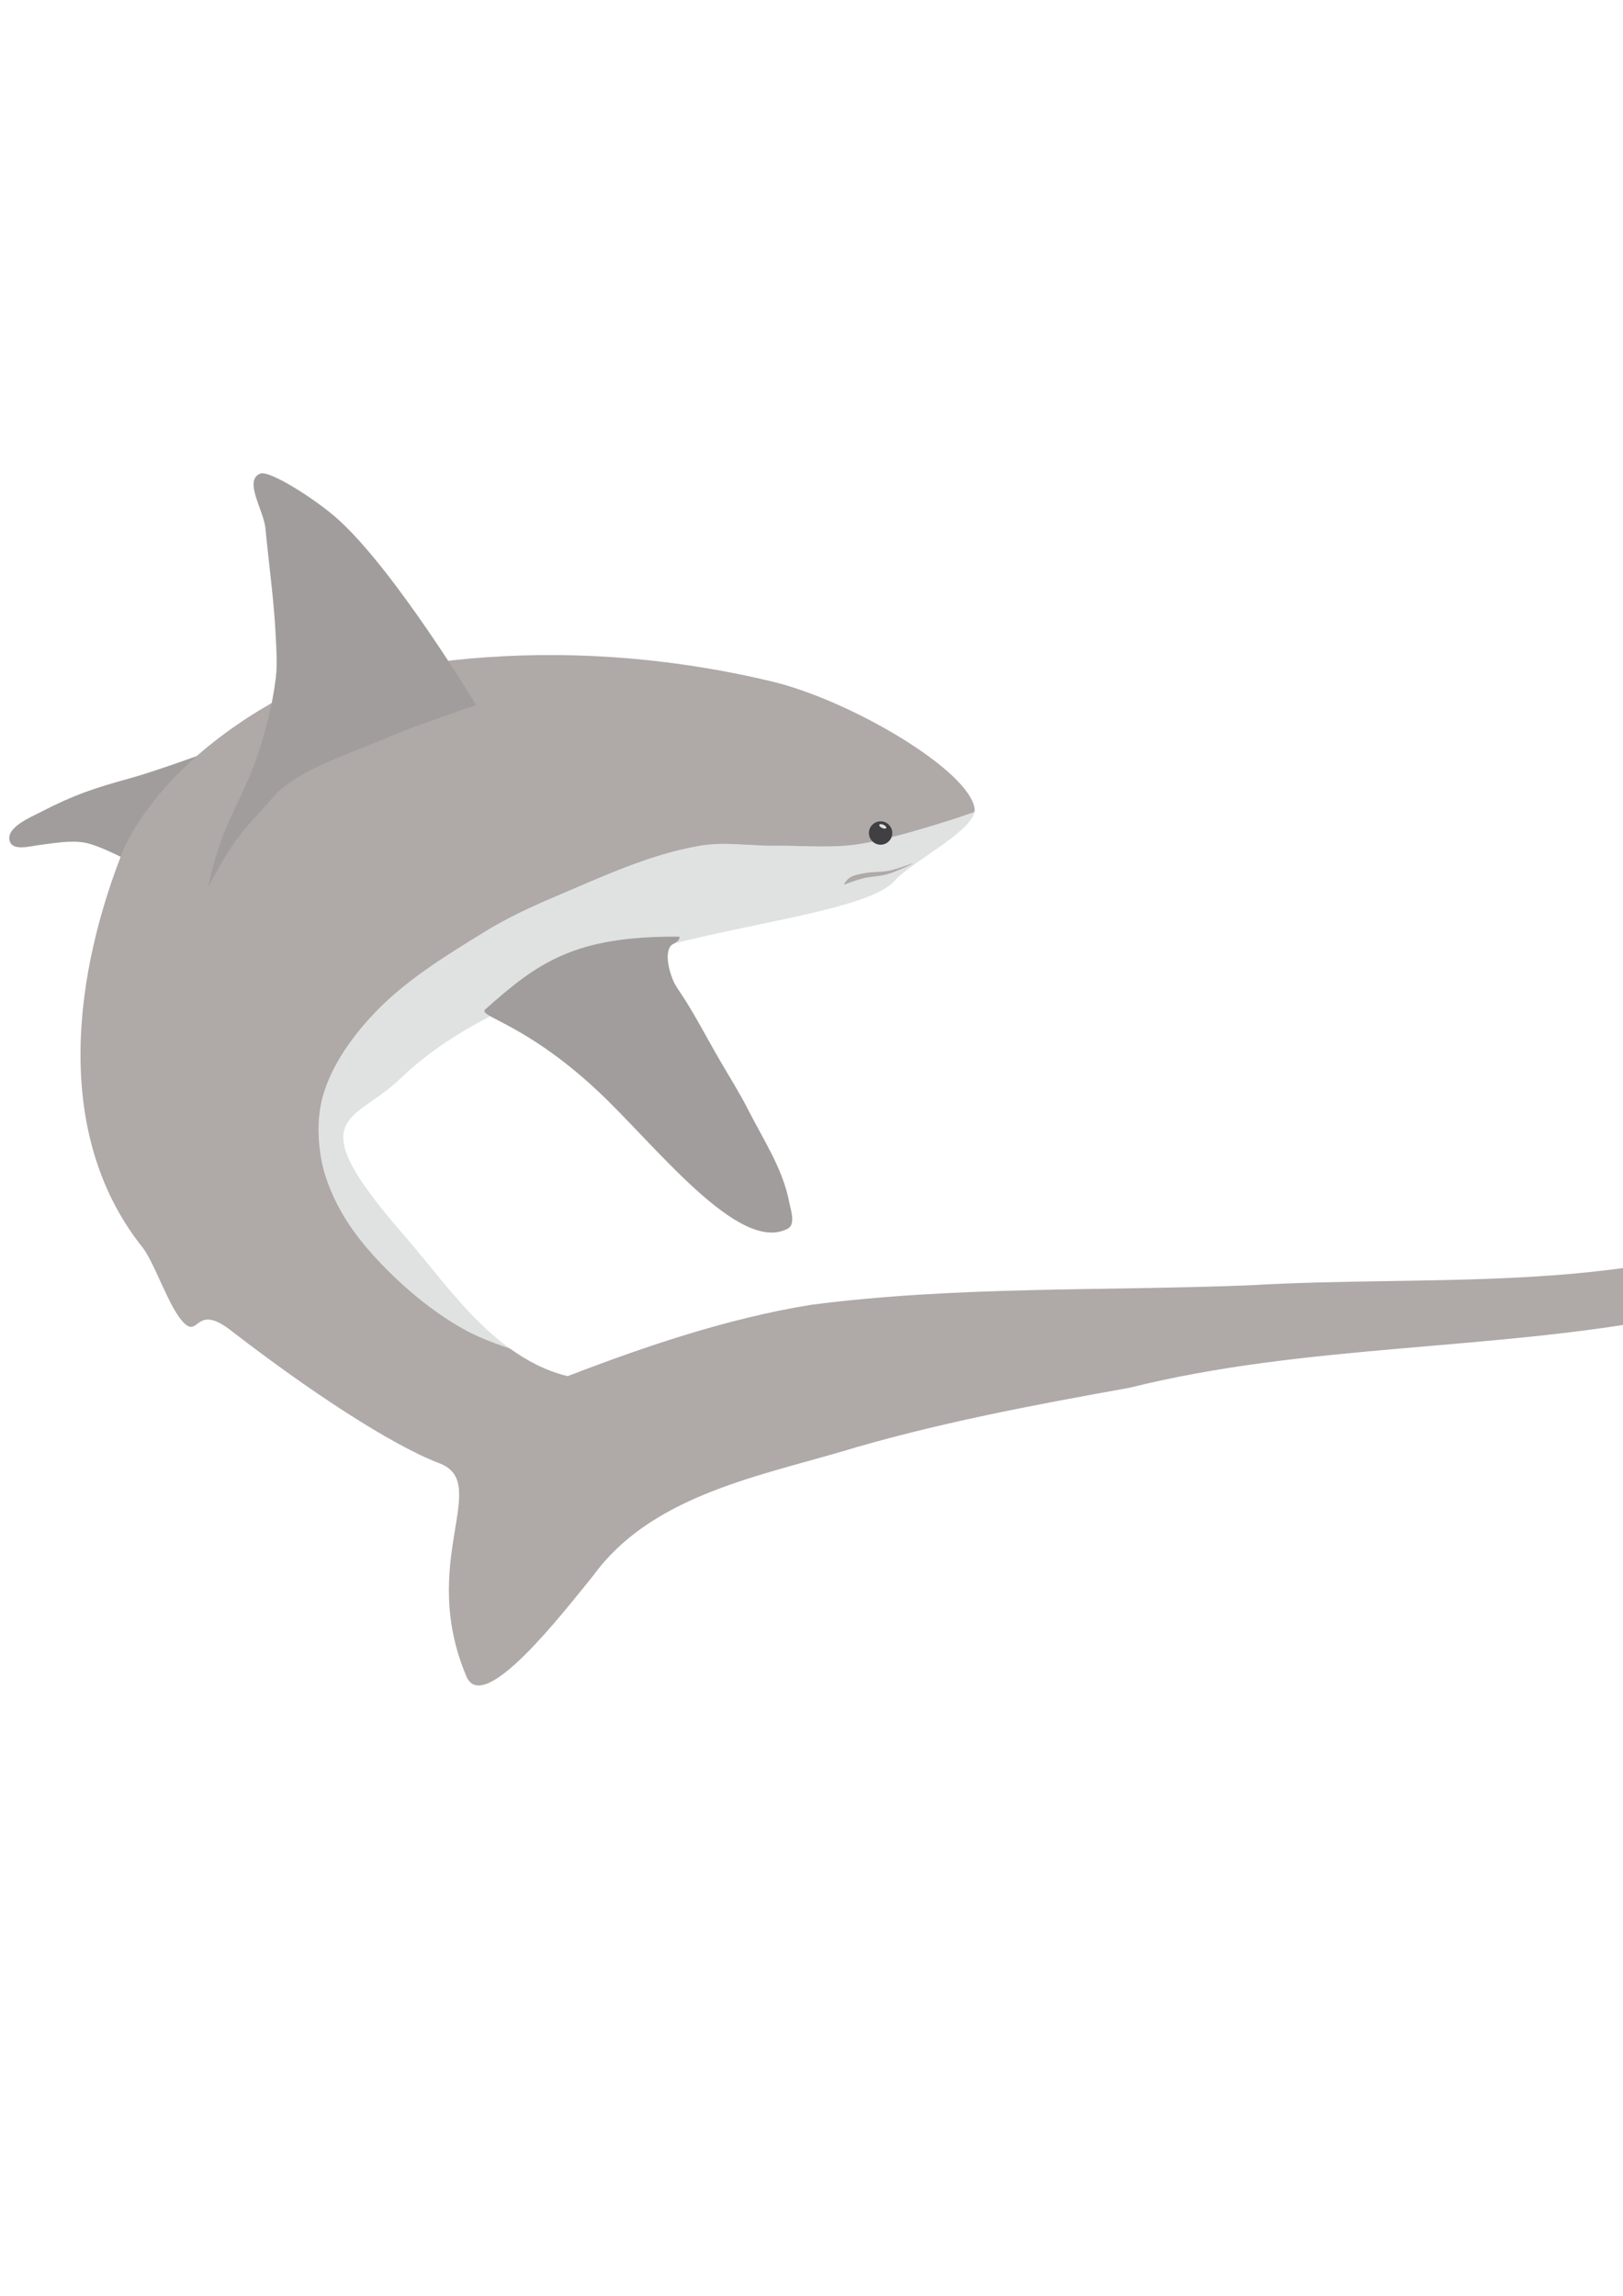 <?xml version="1.0" encoding="UTF-8" standalone="no"?>
<!-- Created with Inkscape (http://www.inkscape.org/) -->

<svg
   xmlns:dc="http://purl.org/dc/elements/1.1/"
   xmlns:cc="http://creativecommons.org/ns#"
   xmlns:rdf="http://www.w3.org/1999/02/22-rdf-syntax-ns#"
   xmlns:svg="http://www.w3.org/2000/svg"
   xmlns="http://www.w3.org/2000/svg"
   xmlns:sodipodi="http://sodipodi.sourceforge.net/DTD/sodipodi-0.dtd"
   xmlns:inkscape="http://www.inkscape.org/namespaces/inkscape"
   width="210mm"
   height="297mm"
   viewBox="0 0 210 297"
   version="1.1"
   id="svg8740"
   inkscape:version="0.92.1 r"
   sodipodi:docname="thresher curved.svg">
  <defs
     id="defs8734" />
  <sodipodi:namedview
     id="base"
     pagecolor="#ffffff"
     bordercolor="#666666"
     borderopacity="1.0"
     inkscape:pageopacity="0.0"
     inkscape:pageshadow="2"
     inkscape:zoom="1.1149729"
     inkscape:cx="504.47633"
     inkscape:cy="597.13515"
     inkscape:document-units="mm"
     inkscape:current-layer="layer1"
     showgrid="false"
     inkscape:window-width="1920"
     inkscape:window-height="1016"
     inkscape:window-x="0"
     inkscape:window-y="30"
     inkscape:window-maximized="1" />
  <g
     inkscape:label="Layer 1"
     inkscape:groupmode="layer"
     id="layer1">
    <path
       style="fill:#a29d9d;fill-opacity:1;stroke:#ff7401;stroke-width:0;stroke-linecap:butt;stroke-linejoin:miter;stroke-miterlimit:4;stroke-dasharray:none;stroke-opacity:1"
       d="m 26.128,97.57 c 0,0 -6.173,2.258 -9.497,3.166 -4.365,1.192 -7.229,2.17 -11.15,4.205 -1.542,0.801 -4.812,2.104 -4.205,3.921 0.427,1.277 2.718,0.577 4.016,0.425 1.864,-0.218 3.772,-0.596 5.622,-0.283 1.86,0.314 5.244,2.126 5.244,2.126 z"
       id="path9358"
       inkscape:connector-curvature="0"
       sodipodi:nodetypes="cssasacc" />
    <path
       style="opacity:1;fill:#e0e2e2;fill-opacity:1;stroke:#fb7100;stroke-width:0;stroke-linecap:butt;stroke-linejoin:miter;stroke-miterlimit:4;stroke-dasharray:none;stroke-opacity:1"
       d="m 475.773,396.41 c -4.256,1.465 -6.973,2.475 -15.766,5.221 -6.769,2.114 -14.239,4.332 -21.416,6.229 -3.589,0.948 -7.103,1.816 -10.422,2.551 -3.319,0.735 -6.442,1.337 -9.242,1.752 -3.327,0.494 -6.671,0.778 -10.027,0.928 -3.356,0.15 -6.724,0.167 -10.096,0.125 -6.744,-0.083 -13.505,-0.397 -20.232,-0.338 -6.131,0.054 -12.306,-0.461 -18.459,-0.732 -3.076,-0.136 -6.148,-0.211 -9.205,-0.123 -3.057,0.088 -6.101,0.34 -9.123,0.855 -3.094,0.528 -6.164,1.161 -9.213,1.885 -3.049,0.724 -6.076,1.538 -9.084,2.426 -6.017,1.776 -11.96,3.851 -17.852,6.1 -5.892,2.248 -11.732,4.67 -17.545,7.143 -5.813,2.473 -11.597,4.997 -17.377,7.447 -5.882,2.493 -11.735,5.102 -17.477,7.926 -5.741,2.824 -11.372,5.864 -16.811,9.217 -4.869,3.002 -9.772,6.019 -14.631,9.117 -4.859,3.098 -9.672,6.278 -14.361,9.609 -4.689,3.331 -9.254,6.812 -13.615,10.514 -2.181,1.851 -4.31,3.756 -6.379,5.725 -2.069,1.969 -4.077,4.003 -6.014,6.107 -2.472,2.686 -4.881,5.48 -7.174,8.379 -2.293,2.899 -4.468,5.902 -6.475,9.004 -2.006,3.102 -3.843,6.305 -5.455,9.6 -1.612,3.295 -2.999,6.683 -4.109,10.16 -0.762,2.386 -1.345,4.833 -1.768,7.318 -0.423,2.485 -0.686,5.009 -0.809,7.543 -0.123,2.534 -0.105,5.08 0.033,7.611 0.138,2.532 0.396,5.049 0.756,7.527 0.364,2.506 0.88,4.994 1.527,7.455 0.647,2.461 1.425,4.896 2.314,7.291 0.89,2.395 1.892,4.751 2.984,7.059 1.093,2.308 2.276,4.566 3.531,6.766 1.739,3.048 3.647,6.002 5.688,8.867 2.04,2.865 4.214,5.64 6.49,8.338 2.276,2.698 4.654,5.317 7.1,7.863 2.446,2.546 4.96,5.02 7.51,7.432 2.629,2.487 5.333,4.913 8.109,7.258 2.776,2.345 5.624,4.609 8.543,6.775 2.919,2.167 5.91,4.237 8.969,6.189 3.058,1.953 6.185,3.789 9.379,5.492 3.406,1.816 7.831,3.706 12.555,5.52 2.578,0.99 5.189,1.844 7.826,2.764 -20.388,-14.653 -35.673,-36.945 -52.133,-55.83 -51.403,-58.975 -23.738,-54.252 -1.51,-75.766 27.59,-26.703 64.903,-40.682 100.092,-55.361 45.383,-18.932 126.792,-24.545 141.562,-41.504 7.56,-8.68 37.11,-23.574 38.809,-33.432 z"
       id="path9382"
       transform="scale(0.265)"
       inkscape:connector-curvature="0" />
    <path
       style="fill:#afa9a8;fill-opacity:1;stroke:#fb7100;stroke-width:0;stroke-linecap:butt;stroke-linejoin:miter;stroke-miterlimit:4;stroke-dasharray:none;stroke-opacity:1"
       d="M 272.469,319.801 C 226.936,319.397 181.216,325.87 138,340.25 c -30.692,16.494 -60.932,41.116 -76.941,72.584 -24.831,61.198 -35.725,139.484 7.762,195.154 6.466,7.248 13.627,30.932 21.237,38.066 7.205,6.754 5.528,-9.815 22.617,3.397 37.802,29.225 78.138,55.862 101.843,64.873 25.666,9.757 -10.643,47.862 13.246,104.109 8.231,19.38 46.978,-30.91 62.068,-49.496 27.459,-37.624 77.348,-47.63 119.656,-59.885 46.553,-14.081 94.238,-22.999 142.029,-31.588 86.622,-21.597 177.029,-17.853 264.34,-34.666 56.288,-14.629 117.133,-41.31 144.93,-95.525 -28.97,2.516 -60.409,37.156 -90.621,52.588 -82.729,31.69 -172.933,22.468 -259.646,27.564 -71.604,2.869 -143.737,0.328 -214.891,9.605 -40.738,6.689 -80.3,20.107 -118.486,34.773 -10.617,-2.597 -19.792,-7.467 -28.189,-13.502 -2.638,-0.92 -5.248,-1.774 -7.826,-2.764 -4.723,-1.814 -9.149,-3.703 -12.555,-5.52 -3.194,-1.703 -6.321,-3.539 -9.379,-5.492 -3.058,-1.953 -6.049,-4.023 -8.969,-6.189 -2.919,-2.167 -5.767,-4.431 -8.543,-6.775 -2.776,-2.345 -5.48,-4.771 -8.109,-7.258 -2.55,-2.412 -5.064,-4.885 -7.51,-7.432 -2.446,-2.546 -4.824,-5.166 -7.1,-7.863 -2.276,-2.698 -4.45,-5.473 -6.49,-8.338 -2.04,-2.865 -3.948,-5.819 -5.688,-8.867 -1.255,-2.2 -2.439,-4.458 -3.531,-6.766 -1.093,-2.308 -2.094,-4.664 -2.984,-7.059 -0.89,-2.395 -1.667,-4.83 -2.314,-7.291 -0.647,-2.461 -1.164,-4.949 -1.527,-7.455 -0.36,-2.478 -0.618,-4.996 -0.756,-7.527 -0.138,-2.532 -0.156,-5.077 -0.033,-7.611 0.123,-2.534 0.386,-5.058 0.809,-7.543 0.423,-2.485 1.006,-4.933 1.768,-7.318 1.11,-3.477 2.497,-6.865 4.109,-10.16 1.612,-3.295 3.449,-6.497 5.455,-9.6 2.006,-3.102 4.182,-6.105 6.475,-9.004 2.293,-2.899 4.702,-5.693 7.174,-8.379 1.937,-2.104 3.945,-4.138 6.014,-6.107 2.069,-1.969 4.198,-3.874 6.379,-5.725 4.361,-3.701 8.926,-7.183 13.615,-10.514 4.689,-3.331 9.503,-6.511 14.361,-9.609 4.859,-3.098 9.762,-6.115 14.631,-9.117 5.438,-3.353 11.069,-6.393 16.811,-9.217 5.741,-2.824 11.594,-5.432 17.477,-7.926 5.78,-2.45 11.564,-4.974 17.377,-7.447 5.813,-2.473 11.653,-4.894 17.545,-7.143 5.892,-2.248 11.835,-4.323 17.852,-6.1 3.008,-0.888 6.035,-1.702 9.084,-2.426 3.049,-0.724 6.119,-1.356 9.213,-1.885 3.022,-0.516 6.066,-0.767 9.123,-0.855 3.057,-0.088 6.129,-0.013 9.205,0.123 6.153,0.272 12.328,0.787 18.459,0.732 6.727,-0.059 13.488,0.255 20.232,0.338 3.372,0.042 6.739,0.025 10.096,-0.125 3.356,-0.15 6.7,-0.434 10.027,-0.928 2.8,-0.415 5.924,-1.017 9.242,-1.752 3.319,-0.735 6.833,-1.602 10.422,-2.551 7.177,-1.897 14.647,-4.115 21.416,-6.229 8.792,-2.745 11.509,-3.756 15.766,-5.221 0.081,-0.471 0.171,-0.944 0.119,-1.391 -2.173,-18.755 -60.467,-53.075 -98.787,-62.281 -33.921,-8.149 -69.222,-12.623 -104.637,-12.938 z"
       id="path9363"
       transform="scale(0.265)"
       inkscape:connector-curvature="0"
       sodipodi:nodetypes="ccccssssccccccccccccccsccsscccscccccccssccssccssscscccccccccsccscc" />
    <circle
       style="opacity:1;fill:#404043;fill-opacity:1;fill-rule:evenodd;stroke:#fb7100;stroke-width:0;stroke-linecap:round;stroke-linejoin:round;stroke-miterlimit:4;stroke-dasharray:none;stroke-opacity:1;paint-order:markers stroke fill"
       id="path9377"
       cx="113.941"
       cy="107.766"
       r="1.512" />
    <path
       style="fill:#a29d9d;fill-opacity:1;stroke:#ff7300;stroke-width:0;stroke-linecap:butt;stroke-linejoin:miter;stroke-miterlimit:4;stroke-dasharray:none;stroke-opacity:1"
       d="m 33.676,61.268 c 1.188,-0.474 7.138,3.295 10.023,5.88 7.444,6.671 17.907,24.054 17.907,24.054 0,0 -8.056,2.721 -11.953,4.409 -4.724,2.046 -9.932,3.527 -13.809,6.913 -3.348,4.043 -4.96,4.655 -8.916,12.265 1.669,-7.92 3.854,-10.288 5.947,-15.836 1.322,-3.623 2.335,-7.397 2.806,-11.225 0.218,-1.768 0.085,-3.566 0,-5.345 -0.223,-4.693 -0.893,-9.354 -1.336,-14.032 -0.224,-2.361 -2.87,-6.203 -0.668,-7.083 z"
       id="path9337"
       inkscape:connector-curvature="0"
       sodipodi:nodetypes="sacacccaaas" />
    <path
       style="fill:#afa9a8;fill-opacity:1;stroke:none;stroke-width:0.212;stroke-linecap:butt;stroke-linejoin:miter;stroke-miterlimit:4;stroke-dasharray:none;stroke-opacity:1"
       d="m 118.081,111.686 c 0,0 -1.988,0.735 -3.022,0.948 -1.048,0.216 -2.146,0.112 -3.194,0.328 -0.678,0.14 -1.418,0.219 -1.98,0.623 -0.279,0.201 -0.869,0.93 -0.607,0.835 0.811,-0.292 1.532,-0.567 2.321,-0.774 1.238,-0.325 2.494,-0.237 3.769,-0.729 1.929,-0.745 2.618,-1.124 2.65,-1.161 0.063,-0.074 0.064,-0.071 0.064,-0.071 z"
       id="path9384"
       inkscape:connector-curvature="0"
       sodipodi:nodetypes="caaasasscc" />
    <ellipse
       style="opacity:1;fill:#e0e2e2;fill-opacity:1;fill-rule:evenodd;stroke:none;stroke-width:0.318;stroke-linecap:round;stroke-linejoin:round;stroke-miterlimit:4;stroke-dasharray:none;stroke-opacity:1;paint-order:markers stroke fill"
       id="path9386"
       cx="141.236"
       cy="54.004"
       rx="0.492"
       ry="0.227"
       transform="matrix(0.92,0.391,-0.291,0.957,0,0)" />
    <path
       style="fill:#a29d9d;fill-opacity:1;stroke:#ff7300;stroke-width:0;stroke-linecap:butt;stroke-linejoin:miter;stroke-miterlimit:4;stroke-dasharray:none;stroke-opacity:1"
       d="m 87.898,121.17 c -13.536,-0.102 -18.307,3.336 -25.123,9.421 -1.012,0.904 5.076,1.727 14.427,10.412 7.467,6.936 18.43,21.389 24.773,17.919 0.983,-0.618 0.347,-2.341 0.126,-3.481 -0.823,-4.247 -3.324,-7.997 -5.283,-11.854 -1.115,-2.197 -2.437,-4.284 -3.675,-6.414 -1.822,-3.135 -3.474,-6.402 -5.525,-9.372 -0.868,-1.257 -1.876,-4.645 -0.664,-5.592 0.304,-0.181 1.1,-0.538 0.944,-1.039 z"
       id="path9360"
       inkscape:connector-curvature="0"
       sodipodi:nodetypes="csscaaasccc" />
  </g>
</svg>
